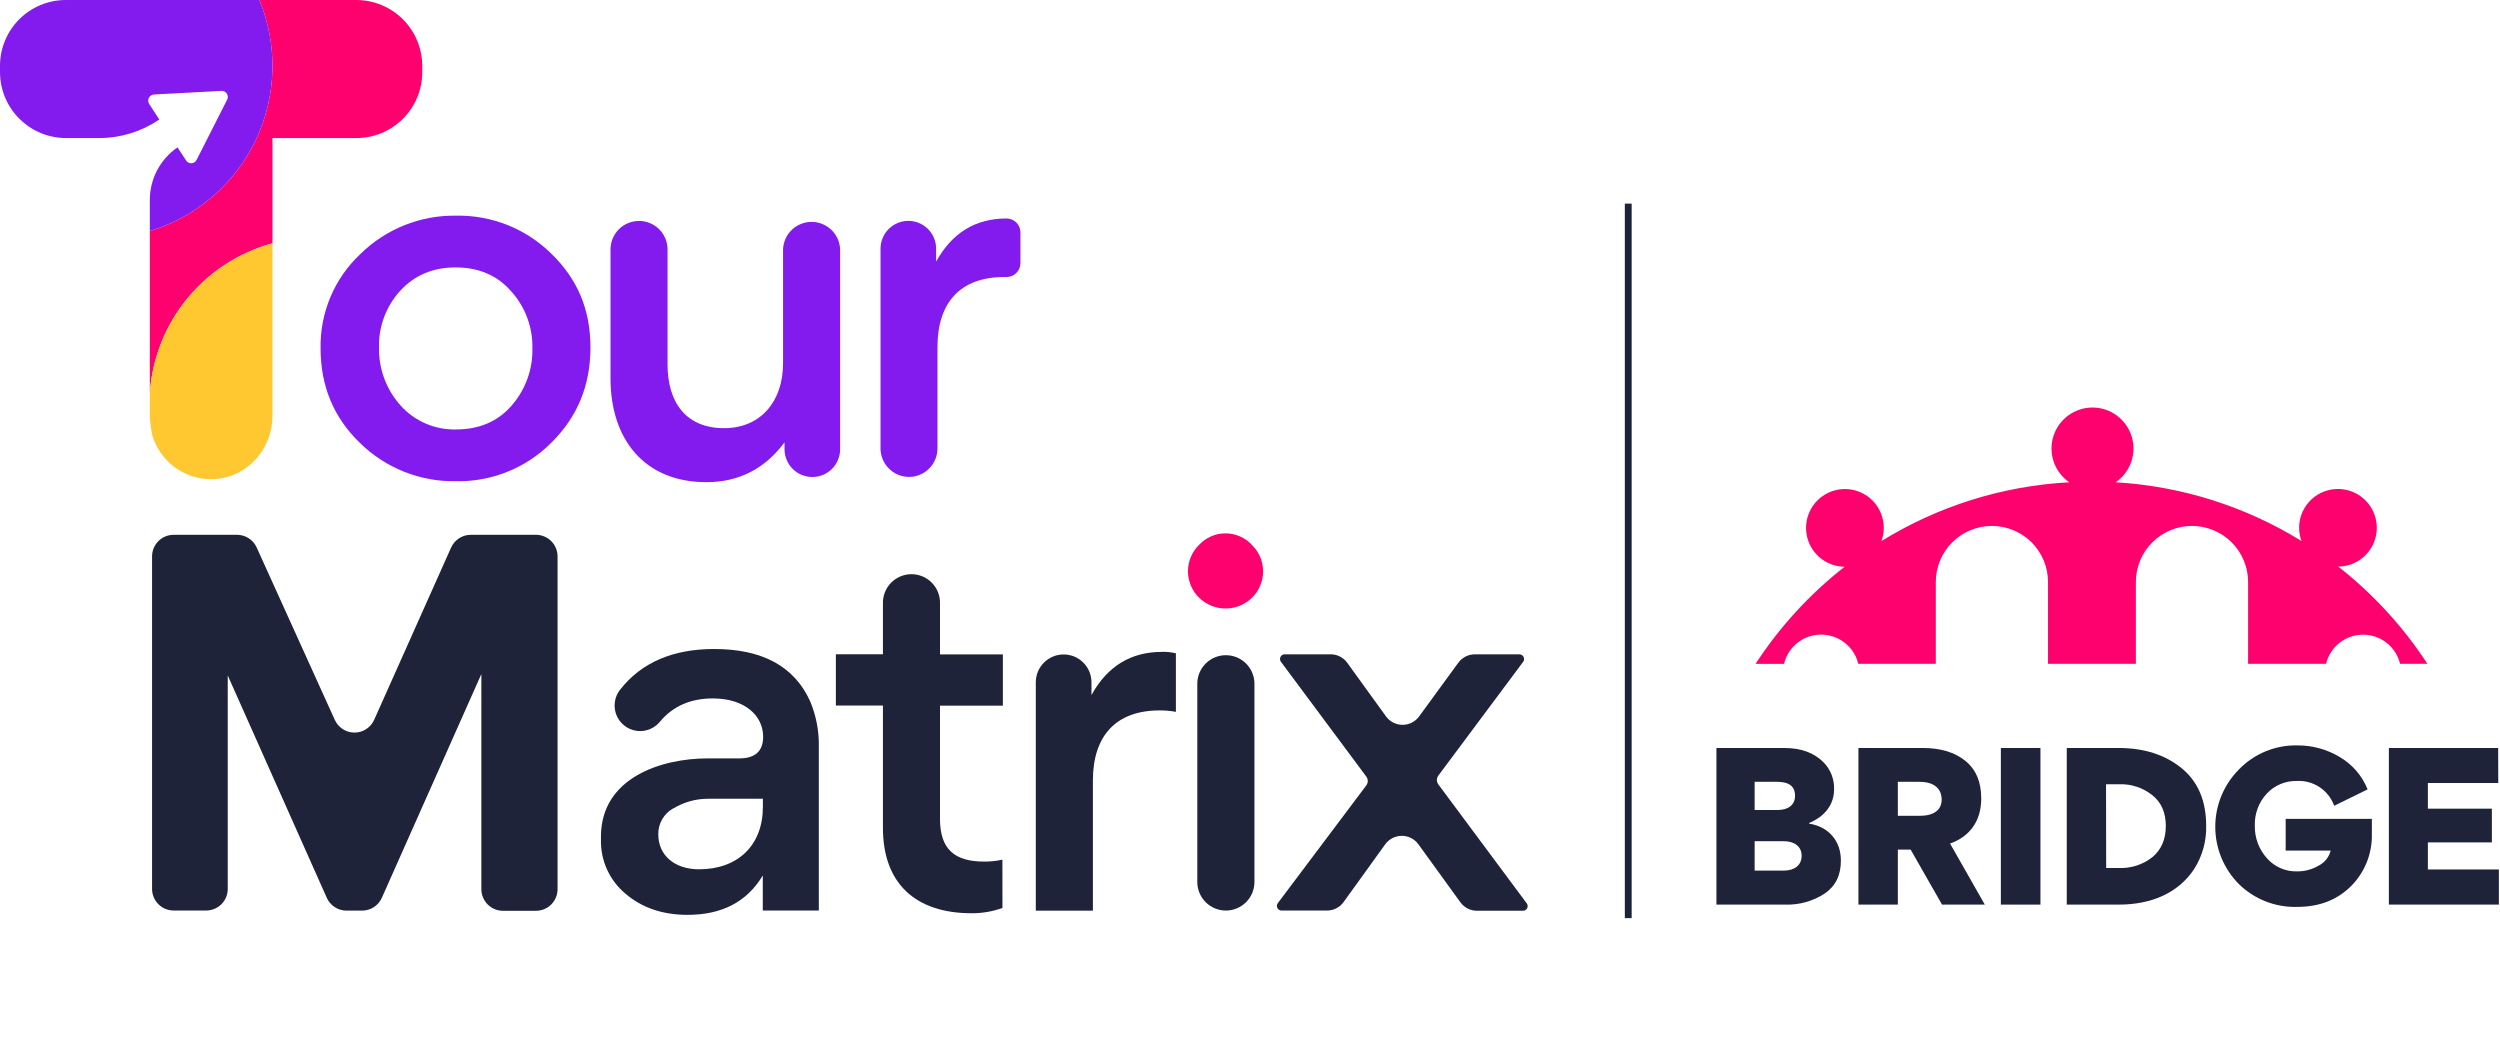 <svg width="732" height="304" viewBox="0 0 732 304" fill="none" xmlns="http://www.w3.org/2000/svg">
<g clip-path="url(#clip0_504_2460)">
<path d="M534.32 261.59C530.887 263.859 526.834 265.005 522.72 264.87H502.57V219.01H522.43C527.35 219.01 531.21 220.42 534.02 223.29C535.018 224.33 535.798 225.56 536.313 226.906C536.828 228.253 537.069 229.689 537.02 231.13C537.02 235.64 534.21 239.13 529.7 240.97V241.15C535.5 242.08 539.01 246.3 539.01 251.92C539.044 256.2 537.48 259.423 534.32 261.59ZM520.32 228.91H513.76V237.17H520.44C523.72 237.17 525.59 235.58 525.59 233.01C525.59 230.25 523.83 228.91 520.32 228.91V228.91ZM513.76 246.3V254.91H522.31C525.36 254.91 527.52 253.39 527.52 250.58C527.52 247.77 525.3 246.3 522.25 246.3H513.76Z" fill="#1E2339"/>
<path d="M555.688 264.87H544.148V219.01H562.948C568.158 219.01 572.318 220.24 575.428 222.76C578.538 225.28 580.108 228.91 580.108 233.76C580.108 240.76 576.418 245.06 570.978 246.99L581.148 264.87H568.628L559.438 248.77H555.688V264.87ZM555.688 238.87H562.068C566.228 238.87 568.518 237.17 568.518 234.13C568.518 231.09 566.518 228.92 562.018 228.92H555.688V238.87Z" fill="#1E2339"/>
<path d="M597.442 264.87H585.852V219.01H597.442V264.87Z" fill="#1E2339"/>
<path d="M605.148 219.01H620.318C627.818 219.01 633.968 221.01 638.768 224.92C643.568 228.83 645.968 234.47 645.968 241.79C646.078 246.261 644.857 250.664 642.458 254.44C637.828 261.44 629.988 264.87 620.378 264.87H605.148V219.01ZM616.688 254.15H620.378C623.959 254.306 627.475 253.163 630.278 250.93C632.818 248.77 634.148 245.77 634.148 241.85C634.148 237.93 632.868 235 630.228 232.85C627.464 230.632 623.99 229.488 620.448 229.63H616.648L616.688 254.15Z" fill="#1E2339"/>
<path d="M663.742 251.28C664.847 252.542 666.219 253.542 667.758 254.21C669.297 254.877 670.965 255.195 672.642 255.14C674.843 255.156 677.008 254.572 678.902 253.45C679.77 253.012 680.534 252.393 681.141 251.633C681.749 250.874 682.185 249.993 682.422 249.05H669.242V239.77H694.482V244.22C694.546 247.038 694.039 249.84 692.992 252.457C691.946 255.074 690.381 257.453 688.392 259.45C684.392 263.45 679.142 265.54 672.642 265.54C669.474 265.634 666.321 265.085 663.372 263.927C660.422 262.769 657.738 261.024 655.482 258.8C651.072 254.323 648.61 248.284 648.633 242C648.655 235.716 651.16 229.695 655.602 225.25C657.806 222.983 660.452 221.192 663.376 219.988C666.3 218.784 669.44 218.193 672.602 218.25C677.024 218.212 681.37 219.407 685.152 221.7C688.812 223.865 691.653 227.181 693.232 231.13L683.452 235.93C682.648 233.694 681.142 231.779 679.159 230.47C677.177 229.161 674.823 228.53 672.452 228.67C670.819 228.637 669.198 228.949 667.693 229.584C666.189 230.22 664.836 231.166 663.722 232.36C661.348 234.914 660.085 238.306 660.212 241.79C660.144 245.286 661.405 248.678 663.742 251.28V251.28Z" fill="#1E2339"/>
<path d="M731.491 229.26H710.881V236.77H729.621V246.66H710.881V254.57H731.671V264.87H699.461V219.01H731.461L731.491 229.26Z" fill="#1E2339"/>
<path d="M93.866 102.019C93.866 112.969 97.656 122.239 105.376 129.679C109.076 133.317 113.462 136.182 118.279 138.109C123.096 140.035 128.249 140.984 133.436 140.899C138.61 141.011 143.752 140.074 148.554 138.146C153.355 136.217 157.717 133.337 161.376 129.679C169.086 122.089 172.886 112.829 172.886 101.739C172.886 90.649 169.086 81.669 161.376 74.229C157.714 70.627 153.37 67.791 148.598 65.889C143.826 63.986 138.723 63.055 133.586 63.149C128.396 63.064 123.241 64.013 118.422 65.941C113.603 67.869 109.216 70.738 105.516 74.379C101.748 77.914 98.764 82.201 96.757 86.962C94.75 91.724 93.766 96.853 93.866 102.019V102.019ZM117.146 85.179C121.366 80.549 126.836 78.299 133.426 78.299C140.016 78.299 145.506 80.549 149.566 85.179C153.766 89.767 156.031 95.801 155.886 102.019C156.015 108.208 153.813 114.219 149.716 118.859C145.646 123.499 140.166 125.739 133.576 125.739C130.518 125.823 127.477 125.24 124.666 124.031C121.855 122.822 119.34 121.017 117.296 118.739C113.112 114.078 110.853 108.002 110.976 101.739C110.825 95.631 113.035 89.699 117.146 85.179Z" fill="#831BEE"/>
<path d="M206.828 141.179C216.368 141.179 223.948 137.249 229.708 129.529V131.529C229.708 133.688 230.565 135.759 232.092 137.285C233.619 138.812 235.689 139.669 237.848 139.669C240.007 139.669 242.077 138.812 243.604 137.285C245.13 135.759 245.988 133.688 245.988 131.529V73.039C245.913 70.874 245 68.821 243.441 67.316C241.882 65.81 239.8 64.969 237.633 64.969C235.466 64.969 233.383 65.81 231.825 67.316C230.266 68.821 229.353 70.874 229.278 73.039V106.369C229.278 117.739 222.548 125.369 212.018 125.369C200.928 125.369 195.458 117.919 195.458 106.699V73.039C195.458 70.825 194.578 68.701 193.012 67.135C191.446 65.569 189.322 64.689 187.108 64.689C184.893 64.689 182.769 65.569 181.203 67.135C179.638 68.701 178.758 70.825 178.758 73.039V110.769C178.758 128.689 188.718 141.179 206.828 141.179Z" fill="#831BEE"/>
<path d="M266.15 139.641C267.246 139.641 268.332 139.425 269.344 139.005C270.357 138.585 271.277 137.97 272.051 137.194C272.826 136.419 273.44 135.498 273.858 134.485C274.277 133.472 274.492 132.387 274.49 131.291V101.611C274.49 88.551 281.24 81.111 294.01 81.111H294.65C295.19 81.12 295.726 81.022 296.228 80.821C296.729 80.621 297.186 80.322 297.57 79.943C297.955 79.564 298.26 79.112 298.468 78.614C298.675 78.115 298.782 77.581 298.78 77.041V68.041C298.783 66.972 298.365 65.946 297.616 65.184C296.867 64.423 295.848 63.986 294.78 63.971H294.73C285.61 63.971 278.734 68.184 274.1 76.611V72.811C274.1 71.742 273.89 70.683 273.481 69.696C273.072 68.708 272.472 67.811 271.716 67.055C270.96 66.299 270.063 65.699 269.075 65.29C268.088 64.881 267.029 64.671 265.96 64.671C264.891 64.671 263.833 64.881 262.845 65.29C261.858 65.699 260.96 66.299 260.204 67.055C259.449 67.811 258.849 68.708 258.44 69.696C258.031 70.683 257.82 71.742 257.82 72.811V131.271C257.818 132.367 258.031 133.454 258.448 134.468C258.865 135.482 259.478 136.404 260.252 137.181C261.025 137.958 261.944 138.575 262.956 138.997C263.969 139.419 265.054 139.638 266.15 139.641V139.641Z" fill="#831BEE"/>
<path d="M163.253 260.28V162.91C163.253 161.234 162.588 159.626 161.402 158.441C160.217 157.256 158.61 156.59 156.933 156.59H137.853C136.634 156.591 135.44 156.945 134.416 157.608C133.393 158.272 132.583 159.217 132.083 160.33L109.553 210.77C109.054 211.881 108.245 212.824 107.222 213.486C106.199 214.148 105.007 214.5 103.788 214.5C102.57 214.5 101.378 214.148 100.355 213.486C99.332 212.824 98.523 211.881 98.023 210.77L75.153 160.3C74.653 159.194 73.845 158.256 72.825 157.598C71.805 156.94 70.617 156.59 69.403 156.59H50.843C49.167 156.59 47.56 157.256 46.374 158.441C45.189 159.626 44.523 161.234 44.523 162.91V260.28C44.523 261.956 45.189 263.564 46.374 264.749C47.56 265.934 49.167 266.6 50.843 266.6H60.363C62.04 266.6 63.647 265.934 64.832 264.749C66.018 263.564 66.683 261.956 66.683 260.28V197.77L95.683 262.88C96.179 263.996 96.988 264.945 98.012 265.611C99.037 266.276 100.232 266.63 101.453 266.63H106.023C107.246 266.63 108.443 266.276 109.468 265.61C110.494 264.945 111.305 263.996 111.803 262.88L140.943 197.36V260.36C140.943 261.19 141.107 262.012 141.425 262.778C141.742 263.545 142.208 264.242 142.795 264.829C143.381 265.416 144.078 265.881 144.845 266.199C145.612 266.516 146.433 266.68 147.263 266.68H156.923C157.761 266.681 158.591 266.516 159.364 266.194C160.137 265.872 160.838 265.4 161.427 264.804C162.016 264.209 162.481 263.502 162.795 262.725C163.108 261.949 163.264 261.117 163.253 260.28Z" fill="#1E2339"/>
<path d="M183.151 261.689C187.931 265.759 193.971 267.869 201.281 267.869C211.401 267.869 218.701 264.069 223.341 256.349V266.599H239.751V218.829C239.864 214.208 239.002 209.615 237.221 205.349C232.581 195.079 223.171 190.029 209.121 190.029C197.031 190.029 187.831 193.969 181.591 201.909C180.978 202.678 180.523 203.559 180.251 204.503C179.979 205.447 179.896 206.436 180.006 207.412C180.116 208.389 180.417 209.334 180.892 210.194C181.368 211.054 182.008 211.812 182.776 212.424C183.544 213.037 184.425 213.492 185.37 213.764C186.314 214.036 187.302 214.12 188.279 214.01C189.255 213.899 190.2 213.598 191.06 213.123C191.92 212.648 192.678 212.007 193.291 211.239C197.071 206.729 202.291 204.499 208.701 204.499C218.111 204.499 223.451 209.559 223.451 215.739C223.451 219.959 221.061 222.059 216.451 222.059H207.151C193.941 222.059 175.961 227.539 175.961 244.959V245.769C175.877 248.794 176.48 251.798 177.726 254.556C178.971 257.313 180.826 259.752 183.151 261.689V261.689ZM197.211 236.689C200.227 234.862 203.684 233.891 207.211 233.879H223.371V236.259C223.371 247.499 216.061 254.529 204.681 254.529C197.521 254.529 192.741 250.449 192.741 244.269C192.722 242.724 193.122 241.202 193.899 239.866C194.675 238.53 195.799 237.428 197.151 236.679L197.211 236.689Z" fill="#1E2339"/>
<path d="M293.502 251.71C291.749 252.097 289.958 252.285 288.162 252.27C279.592 252.27 275.232 248.76 275.232 239.76V206.61H293.642V191.61H275.232V176.77C275.271 175.649 275.084 174.531 274.681 173.483C274.279 172.436 273.67 171.48 272.89 170.673C272.11 169.866 271.176 169.224 270.143 168.785C269.11 168.347 267.999 168.121 266.877 168.121C265.755 168.121 264.644 168.347 263.611 168.785C262.578 169.224 261.644 169.866 260.864 170.673C260.085 171.48 259.476 172.436 259.073 173.483C258.671 174.531 258.483 175.649 258.522 176.77V191.57H244.742V206.57H258.522V242.4C258.522 258.7 268.072 267.4 284.522 267.4C287.59 267.412 290.635 266.887 293.522 265.85L293.502 251.71Z" fill="#1E2339"/>
<path d="M320.001 228.53C320.001 215.46 326.751 208.01 339.531 208.01C341.131 207.997 342.728 208.138 344.301 208.43V191.29C342.97 190.965 341.601 190.823 340.231 190.87C331.105 190.87 324.221 195.087 319.581 203.52V199.77C319.581 197.608 318.723 195.535 317.194 194.007C315.666 192.479 313.593 191.62 311.431 191.62C309.27 191.62 307.197 192.479 305.668 194.007C304.14 195.535 303.281 197.608 303.281 199.77V266.65H320.001V228.53Z" fill="#1E2339"/>
<path d="M358.93 266.611C360.029 266.611 361.118 266.394 362.133 265.973C363.149 265.553 364.072 264.936 364.849 264.159C365.626 263.382 366.243 262.459 366.663 261.444C367.084 260.428 367.3 259.34 367.3 258.241V199.921C367.225 197.752 366.311 195.697 364.751 194.19C363.19 192.682 361.105 191.84 358.935 191.84C356.766 191.84 354.681 192.682 353.12 194.19C351.559 195.697 350.645 197.752 350.57 199.921V258.241C350.57 260.459 351.451 262.586 353.018 264.156C354.586 265.725 356.712 266.608 358.93 266.611V266.611Z" fill="#1E2339"/>
<path d="M366.549 175.051C367.591 174.046 368.419 172.841 368.984 171.508C369.55 170.176 369.842 168.743 369.842 167.296C369.842 165.848 369.55 164.416 368.984 163.083C368.419 161.751 367.591 160.546 366.549 159.541C365.563 158.476 364.367 157.627 363.037 157.047C361.707 156.466 360.271 156.166 358.819 156.166C357.368 156.166 355.932 156.466 354.602 157.047C353.272 157.627 352.076 158.476 351.089 159.541C350.055 160.552 349.233 161.76 348.674 163.095C348.116 164.429 347.83 165.862 347.836 167.309C347.842 168.755 348.138 170.186 348.707 171.516C349.276 172.846 350.107 174.048 351.149 175.051C353.214 177.05 355.975 178.168 358.849 178.168C361.723 178.168 364.485 177.05 366.549 175.051V175.051Z" fill="#FE016E"/>
<path d="M446.97 264.42L421.15 229.68C420.873 229.305 420.724 228.851 420.724 228.385C420.724 227.919 420.873 227.465 421.15 227.09L445.99 193.77C446.139 193.566 446.23 193.325 446.25 193.073C446.271 192.821 446.222 192.569 446.108 192.343C445.994 192.117 445.82 191.927 445.605 191.795C445.39 191.662 445.143 191.591 444.89 191.59H431.83C430.887 191.591 429.957 191.814 429.116 192.241C428.275 192.669 427.547 193.288 426.99 194.05L415.52 209.77C414.963 210.533 414.234 211.153 413.392 211.58C412.55 212.008 411.619 212.231 410.675 212.231C409.731 212.231 408.8 212.008 407.958 211.58C407.116 211.153 406.387 210.533 405.83 209.77L394.47 194.06C393.915 193.293 393.186 192.669 392.343 192.238C391.5 191.807 390.567 191.581 389.62 191.58H376.15C375.897 191.581 375.65 191.652 375.435 191.785C375.22 191.918 375.046 192.107 374.932 192.333C374.818 192.559 374.769 192.811 374.79 193.063C374.81 193.315 374.901 193.556 375.05 193.76L400.05 227.38C400.33 227.754 400.481 228.208 400.481 228.675C400.481 229.142 400.33 229.596 400.05 229.97L374.15 264.43C373.997 264.632 373.904 264.873 373.881 265.125C373.857 265.378 373.905 265.632 374.019 265.858C374.132 266.085 374.306 266.275 374.522 266.408C374.738 266.541 374.987 266.611 375.24 266.61H388.55C389.497 266.609 390.43 266.383 391.273 265.952C392.116 265.521 392.845 264.897 393.4 264.13L405.6 247.2C406.157 246.436 406.886 245.814 407.729 245.385C408.572 244.956 409.504 244.732 410.45 244.732C411.396 244.732 412.328 244.956 413.171 245.385C414.014 245.814 414.743 246.436 415.3 247.2L427.61 264.2C428.167 264.965 428.896 265.587 429.739 266.017C430.582 266.446 431.514 266.67 432.46 266.67H445.94C446.201 266.67 446.456 266.596 446.676 266.455C446.895 266.314 447.07 266.113 447.178 265.876C447.287 265.639 447.325 265.376 447.288 265.118C447.251 264.859 447.141 264.617 446.97 264.42V264.42Z" fill="#1E2339"/>
<path d="M43.867 67.65V115.02C44.569 104.898 48.403 95.246 54.837 87.401C61.272 79.556 69.988 73.908 79.777 71.24V40.42H104.337C106.872 40.423 109.382 39.925 111.724 38.957C114.066 37.989 116.194 36.568 117.987 34.777C119.779 32.985 121.201 30.857 122.171 28.516C123.14 26.174 123.639 23.664 123.637 21.13V19.32C123.635 14.195 121.597 9.281 117.972 5.658C114.347 2.035 109.432 -6.85791e-07 104.307 0H75.937C78.635 6.517 79.937 13.527 79.76 20.578C79.583 27.63 77.931 34.566 74.909 40.939C71.888 47.313 67.564 52.983 62.218 57.583C56.871 62.184 50.62 65.613 43.867 67.65V67.65Z" fill="#FE016E"/>
<path d="M43.867 115.02V121.86C43.968 123.649 44.185 125.43 44.517 127.19C45.356 130.156 46.94 132.858 49.117 135.04C50.925 136.856 53.101 138.262 55.499 139.162C57.898 140.063 60.462 140.437 63.017 140.26C72.537 139.64 79.777 131.36 79.777 121.81V71.24C69.988 73.908 61.272 79.556 54.837 87.401C48.403 95.246 44.569 104.898 43.867 115.02V115.02Z" fill="#FFC830"/>
<path d="M43.68 30.44C43.511 30.177 43.413 29.874 43.396 29.562C43.379 29.249 43.444 28.938 43.585 28.658C43.725 28.379 43.936 28.141 44.196 27.967C44.457 27.794 44.758 27.692 45.07 27.67L54.95 27.14L64.83 26.61C65.141 26.594 65.451 26.66 65.729 26.802C66.007 26.943 66.243 27.155 66.413 27.416C66.583 27.678 66.681 27.979 66.698 28.29C66.716 28.601 66.65 28.912 66.51 29.19L62.03 38.02L57.56 46.83C57.42 47.109 57.208 47.345 56.946 47.516C56.685 47.687 56.383 47.785 56.071 47.801C55.76 47.817 55.449 47.751 55.172 47.608C54.894 47.466 54.659 47.253 54.49 46.99L51.98 43.15C49.483 44.86 47.44 47.151 46.026 49.828C44.614 52.504 43.873 55.484 43.87 58.51V67.65C50.623 65.613 56.874 62.184 62.221 57.583C67.567 52.983 71.891 47.313 74.912 40.939C77.934 34.566 79.586 27.63 79.763 20.578C79.94 13.527 78.638 6.517 75.94 2.59501e-06H19.28C16.749 -0.001 14.242 0.496 11.903 1.464C9.564 2.432 7.438 3.851 5.648 5.641C3.857 7.43 2.437 9.555 1.468 11.893C0.499 14.232 -3.40852e-07 16.739 0 19.27V21.09C-1.35964e-06 23.63 0.501 26.145 1.473 28.492C2.446 30.838 3.872 32.97 5.669 34.765C7.466 36.561 9.599 37.984 11.947 38.954C14.294 39.925 16.81 40.423 19.35 40.42H29.04C35.323 40.422 41.46 38.53 46.65 34.99L43.68 30.44Z" fill="#831BEE"/>
<path d="M477.75 59.619H475.75V268.829H477.75V59.619Z" fill="#1E2339"/>
<path d="M691.893 185.83C694.397 185.827 696.829 186.667 698.797 188.214C700.765 189.761 702.155 191.926 702.743 194.36H710.743C703.666 183.513 694.855 173.902 684.663 165.91C686.907 165.888 689.095 165.203 690.95 163.94C692.805 162.678 694.245 160.894 695.089 158.815C695.933 156.736 696.142 154.453 695.691 152.255C695.24 150.057 694.149 148.041 692.554 146.462C690.96 144.883 688.934 143.811 686.731 143.381C684.529 142.951 682.249 143.182 680.177 144.046C678.106 144.91 676.337 146.367 675.092 148.234C673.848 150.102 673.184 152.296 673.183 154.54C673.186 155.857 673.419 157.163 673.873 158.4C657.445 148.258 638.756 142.352 619.483 141.21C621.593 139.759 623.184 137.671 624.022 135.251C624.86 132.832 624.903 130.207 624.143 127.762C623.383 125.317 621.861 123.178 619.799 121.66C617.738 120.141 615.244 119.322 612.683 119.322C610.123 119.322 607.629 120.141 605.567 121.66C603.506 123.178 601.983 125.317 601.224 127.762C600.464 130.207 600.506 132.832 601.345 135.251C602.183 137.671 603.774 139.759 605.883 141.21C586.398 142.256 567.487 148.177 550.883 158.43C551.338 157.193 551.571 155.887 551.573 154.57C551.573 152.323 550.908 150.127 549.662 148.258C548.416 146.389 546.645 144.93 544.571 144.066C542.498 143.202 540.215 142.97 538.01 143.402C535.805 143.833 533.777 144.907 532.182 146.488C530.586 148.07 529.495 150.088 529.044 152.289C528.594 154.49 528.805 156.775 529.651 158.856C530.497 160.937 531.94 162.721 533.799 163.983C535.657 165.246 537.847 165.93 540.093 165.95C529.9 173.933 521.092 183.542 514.023 194.39H522.363C522.827 192.455 523.798 190.679 525.176 189.245C526.555 187.811 528.291 186.771 530.206 186.231C532.121 185.692 534.145 185.674 536.07 186.178C537.994 186.682 539.749 187.691 541.153 189.1C542.605 190.546 543.627 192.367 544.103 194.36H566.803V170.42C566.803 166.062 568.534 161.883 571.616 158.802C574.697 155.721 578.876 153.99 583.233 153.99C587.591 153.99 591.77 155.721 594.851 158.802C597.932 161.883 599.663 166.062 599.663 170.42V194.36H625.383V170.42C625.383 166.062 627.114 161.883 630.196 158.802C633.277 155.721 637.456 153.99 641.813 153.99C646.171 153.99 650.35 155.721 653.431 158.802C656.512 161.883 658.243 166.062 658.243 170.42V194.36H681.073C681.662 191.932 683.048 189.772 685.01 188.226C686.972 186.679 689.395 185.835 691.893 185.83Z" fill="#FE016E"/>
</g>
<defs>
<clipPath id="clip0_504_2460">
<rect width="731.66" height="303.22" fill="white"/>
</clipPath>
</defs>
</svg>
